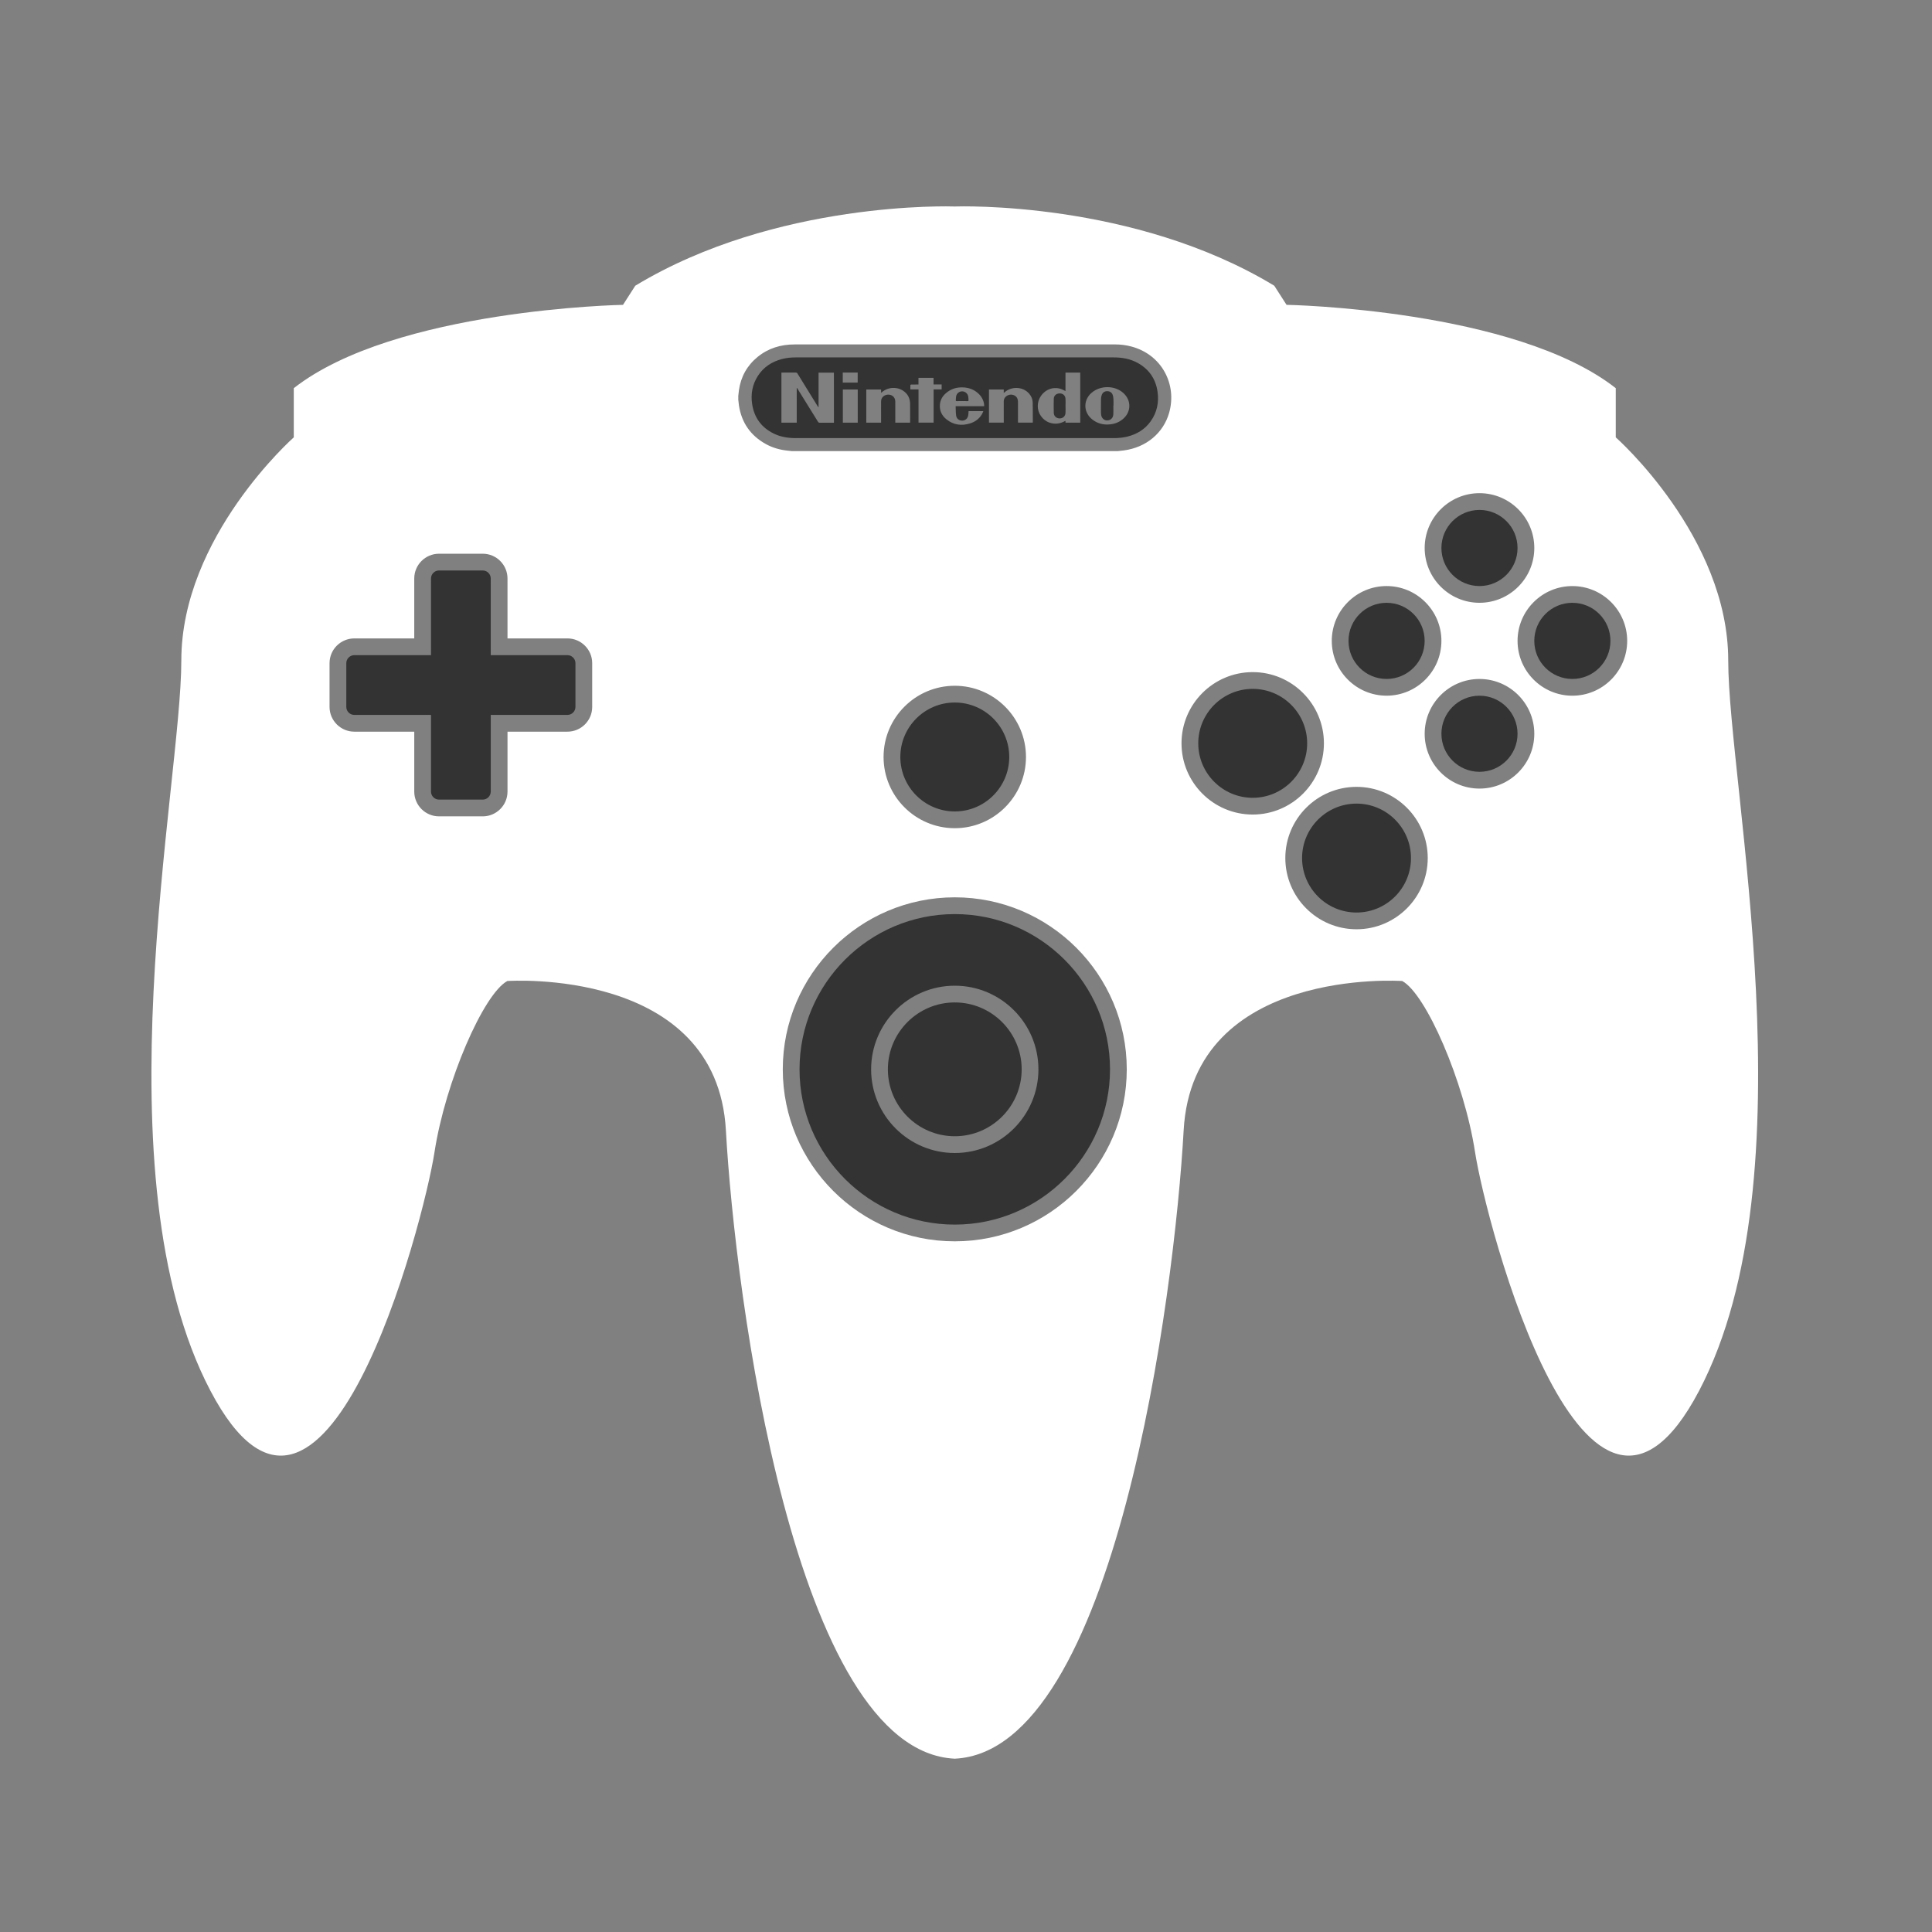<?xml version="1.0" encoding="UTF-8" standalone="no"?>
<!-- Generator: Adobe Illustrator 16.0.0, SVG Export Plug-In . SVG Version: 6.00 Build 0)  -->

<svg
   version="1.1"
   id="Capa_1"
   x="0px"
   y="0px"
   width="24"
   height="24"
   viewBox="0 0 24 24"
   xml:space="preserve"
   sodipodi:docname="n64.svg"
   inkscape:version="1.2.1 (9c6d41e410, 2022-07-14)"
   xmlns:inkscape="http://www.inkscape.org/namespaces/inkscape"
   xmlns:sodipodi="http://sodipodi.sourceforge.net/DTD/sodipodi-0.dtd"
   xmlns="http://www.w3.org/2000/svg"
   xmlns:svg="http://www.w3.org/2000/svg"><rect x="0" y="0" width="24" height="24" fill="#808080" stroke="none"/><defs
   id="defs69" /><sodipodi:namedview
   id="namedview67"
   pagecolor="#ffffff"
   bordercolor="#000000"
   borderopacity="0.25"
   inkscape:showpageshadow="2"
   inkscape:pageopacity="0.0"
   inkscape:pagecheckerboard="0"
   inkscape:deskcolor="#d1d1d1"
   showgrid="false"
   inkscape:zoom="32"
   inkscape:cx="14.171875"
   inkscape:cy="11.65625"
   inkscape:window-width="1858"
   inkscape:window-height="1057"
   inkscape:window-x="54"
   inkscape:window-y="-8"
   inkscape:window-maximized="1"
   inkscape:current-layer="Capa_1" />
<g
   id="g34"
   transform="matrix(0.034,0,0,0.034,1.881,2.226)">
	<g
   id="g32">
		<path
   d="m 402.372,186.217 c -10.973,0 -19.896,8.923 -19.896,19.896 0,10.973 8.923,19.902 19.896,19.902 10.967,0 19.896,-8.929 19.896,-19.902 0,-10.973 -8.923,-19.896 -19.896,-19.896 z"
   id="path2"
   style="fill:#333333" />
		<path
   d="m 360.364,67.14 c -2.705,-1.499 -5.654,-2.025 -8.715,-2.025 -38.745,0 -77.497,0 -116.243,0 -1.72,0 -3.421,0.159 -5.085,0.606 -3.709,0.991 -6.732,2.962 -8.807,6.249 -1.965,3.121 -2.577,6.548 -2.038,10.159 0.747,4.988 3.403,8.617 7.944,10.832 2.515,1.23 5.208,1.634 7.98,1.634 19.382,0 38.764,0 58.14,0 19.37,0 38.733,0 58.103,0 1.652,0 3.286,-0.141 4.896,-0.539 3.5,-0.869 6.426,-2.625 8.543,-5.587 2.332,-3.274 3.085,-6.953 2.51,-10.888 -0.685,-4.645 -3.109,-8.152 -7.228,-10.441 z M 249.366,88.976 c -0.349,0 -0.679,0 -1.004,0 -1.395,0 -2.797,-0.012 -4.192,0.006 -0.306,0.006 -0.465,-0.098 -0.625,-0.355 -2.466,-3.99 -4.939,-7.974 -7.417,-11.958 -0.08,-0.129 -0.165,-0.257 -0.251,-0.386 -0.037,0.006 -0.067,0.012 -0.104,0.024 0,2.099 0,4.198 0,6.297 0,2.105 0,4.21 0,6.347 -1.879,0 -3.715,0 -5.594,0 0,-6.083 0,-12.167 0,-18.299 0.147,0 0.288,0 0.422,0 1.585,0 3.164,0.012 4.75,-0.006 0.336,-0.006 0.532,0.086 0.716,0.392 2.436,3.979 4.89,7.938 7.344,11.91 0.08,0.135 0.166,0.263 0.337,0.379 0,-4.21 0,-8.421 0,-12.65 1.903,0 3.739,0 5.606,0 0.012,6.096 0.012,12.179 0.012,18.299 z m 3.225,-18.33 c 0.918,0 1.824,0 2.729,0 0.894,0 1.793,0 2.724,0 0,1.218 0,2.424 0,3.666 -1.793,0 -3.605,0 -5.453,0 0,-1.217 0,-2.417 0,-3.666 z m 5.471,18.306 c -1.817,0 -3.611,0 -5.44,0 0,-4.033 0,-8.06 0,-12.112 1.812,0 3.611,0 5.44,0 0,4.057 0,8.072 0,12.112 z m 19.126,0 c -1.787,0 -3.562,0 -5.404,0 0,-0.147 0,-0.3 0,-0.453 0,-2.411 0,-4.822 0,-7.234 0,-1.261 -0.765,-2.24 -1.946,-2.491 -1.273,-0.269 -2.595,0.343 -3.066,1.457 -0.135,0.318 -0.178,0.692 -0.184,1.034 -0.012,2.399 0,4.798 0.006,7.197 0,0.153 0,0.312 0,0.49 -1.842,0 -3.604,0 -5.404,0 0,-4.039 0,-8.066 0,-12.118 1.781,0 3.556,0 5.398,0 0,0.379 0,0.759 0,1.236 0.196,-0.159 0.312,-0.239 0.416,-0.331 2.516,-2.111 6.365,-1.946 8.635,0.367 1.059,1.083 1.53,2.423 1.555,3.905 0.037,2.252 0.012,4.51 0.012,6.762 0.006,0.062 -0.012,0.111 -0.018,0.179 z m 8.592,-0.007 c -1.842,0 -3.647,0 -5.514,0 0,-4.033 0,-8.072 0,-12.142 -1.01,0 -1.964,0 -2.987,0 0,-0.563 -0.012,-1.095 0.019,-1.628 0,-0.061 0.214,-0.147 0.336,-0.153 0.857,-0.012 1.714,-0.006 2.62,-0.006 0,-0.82 0,-1.616 0,-2.442 1.848,0 3.647,0 5.508,0 0,0.802 0,1.585 0,2.424 0.998,0 1.965,0 2.956,0 0,0.624 0,1.193 0,1.799 -0.985,0 -1.94,0 -2.932,0 -0.006,4.058 -0.006,8.085 -0.006,12.148 z m 8.238,-2.546 c 0.172,1.181 1.157,1.854 2.326,1.812 1.07,-0.043 1.939,-0.856 2.099,-2.007 0.067,-0.465 0.073,-0.942 0.116,-1.462 0.894,0 1.781,0 2.675,0 0.881,0 1.763,0 2.705,0 -0.073,0.202 -0.123,0.373 -0.196,0.532 -0.954,2.056 -2.601,3.335 -4.719,3.978 -3.065,0.937 -5.96,0.539 -8.506,-1.481 -1.702,-1.347 -2.589,-3.134 -2.436,-5.349 0.117,-1.708 0.906,-3.097 2.167,-4.21 1.891,-1.665 4.131,-2.301 6.621,-2.124 2.143,0.153 4.009,0.942 5.533,2.479 1.193,1.206 1.909,2.889 1.848,4.364 -3.457,0 -6.891,0 -10.416,0 0.054,1.192 0.018,2.349 0.183,3.468 z m 27.986,2.546 c -1.775,0 -3.544,0 -5.368,0 -0.012,-0.153 -0.03,-0.318 -0.03,-0.483 0,-2.375 0,-4.749 0,-7.118 0,-1.254 -0.587,-2.124 -1.677,-2.491 -1.102,-0.373 -2.35,0 -3.054,0.912 -0.331,0.422 -0.465,0.899 -0.465,1.438 0.006,2.399 0.006,4.798 0.006,7.197 0,0.171 0,0.343 0,0.544 -1.812,0 -3.593,0 -5.404,0 0,-4.027 0,-8.054 0,-12.105 1.793,0 3.562,0 5.398,0 0,0.386 0,0.771 0,1.273 0.208,-0.171 0.324,-0.27 0.44,-0.367 2.662,-2.222 6.787,-1.897 8.923,0.71 0.753,0.918 1.193,1.977 1.218,3.151 0.049,2.375 0.03,4.743 0.043,7.118 0.001,0.062 -0.018,0.124 -0.03,0.221 z m 17.356,0.007 c -1.787,0 -3.562,0 -5.367,0 -0.018,-0.202 -0.036,-0.404 -0.055,-0.667 -1.854,1.077 -3.782,1.353 -5.796,0.661 -1.321,-0.453 -2.368,-1.303 -3.17,-2.442 -1.53,-2.167 -1.506,-5.159 0.067,-7.375 0.661,-0.93 1.487,-1.665 2.516,-2.179 1.016,-0.508 2.087,-0.698 3.213,-0.624 1.145,0.073 2.154,0.52 3.2,1.089 0,-1.175 0,-2.277 0,-3.378 0,-1.107 0,-2.215 0,-3.366 1.818,0 3.593,0 5.392,0 0,6.096 0,12.179 0,18.281 z m 15.484,-1.23 c -1.628,1.328 -3.52,1.909 -5.784,1.916 -2.031,-0.025 -4.021,-0.68 -5.679,-2.173 -2.901,-2.619 -2.864,-6.793 0.067,-9.376 3.176,-2.791 8.402,-2.815 11.561,-0.055 3.116,2.723 3.041,7.074 -0.165,9.688 z"
   id="path4"
   style="fill:#333333" />
		<path
   d="m 440.303,228.139 c -10.973,0 -19.896,8.923 -19.896,19.896 0,10.973 8.923,19.896 19.896,19.896 10.968,0 19.896,-8.923 19.896,-19.896 0,-10.973 -8.922,-19.896 -19.896,-19.896 z"
   id="path6"
   style="fill:#333333" />
		<path
   d="M 535.017,94.319 V 76.351 C 498.082,47.403 414.734,45.904 414.734,45.904 l -4.485,-6.983 C 358.822,7.77 294.703,9.93 293.516,9.973 292.335,9.93 228.209,7.77 176.789,38.92 l -4.492,6.989 c 0,0 -83.348,1.5 -120.282,30.447 v 17.969 c 0,0 -41.09,36.267 -41.09,81.518 0,45.251 -30.612,188.325 10.649,266.844 41.255,78.514 77.853,-61.23 81.849,-87.18 3.997,-25.948 17.968,-57.895 26.616,-62.552 0,0 76.524,-5.325 79.854,54.565 3.323,59.854 24.927,226.703 83.569,229.567 v 0.013 c 0.019,0 0.036,-0.007 0.055,-0.007 0.019,0 0.037,0.007 0.056,0.007 v -0.013 c 58.641,-2.87 80.245,-169.72 83.568,-229.567 3.329,-59.89 79.854,-54.565 79.854,-54.565 8.653,4.657 22.626,36.597 26.616,62.552 3.99,25.955 40.594,165.699 81.849,87.174 41.255,-78.526 10.648,-221.593 10.648,-266.844 0.005,-45.251 -41.091,-81.518 -41.091,-81.518 z m -373.969,98.483 c 0,4.988 -4.058,9.052 -9.051,9.052 H 130.1 v 21.891 c 0,4.988 -4.058,9.051 -9.051,9.051 h -15.967 c -4.988,0 -9.051,-4.058 -9.051,-9.051 V 201.854 H 74.132 c -4.988,0 -9.052,-4.064 -9.052,-9.052 v -15.967 c 0,-4.988 4.058,-9.052 9.052,-9.052 H 96.03 v -21.891 c 0,-4.988 4.057,-9.051 9.051,-9.051 h 15.967 c 4.988,0 9.051,4.057 9.051,9.051 v 21.891 h 21.897 c 4.988,0 9.051,4.058 9.051,9.052 v 15.967 z m 324.176,-78.085 c 11.047,0 20.031,8.984 20.031,20.024 0,11.041 -8.984,20.025 -20.031,20.025 -11.04,0 -20.024,-8.984 -20.024,-20.025 0,-11.04 8.977,-20.024 20.024,-20.024 z m -33.941,33.935 c 11.047,0 20.031,8.984 20.031,20.024 0,11.04 -8.984,20.031 -20.031,20.031 -11.04,0 -20.024,-8.99 -20.024,-20.031 0,-11.041 8.984,-20.024 20.024,-20.024 z M 293.516,388.066 c -34.651,0 -62.84,-28.188 -62.84,-62.84 0,-34.652 28.188,-62.847 62.84,-62.847 34.651,0 62.839,28.188 62.839,62.847 10e-4,34.652 -28.188,62.84 -62.839,62.84 z M 267.5,211.101 c 0,-14.345 11.671,-26.016 26.016,-26.016 14.345,0 26.016,11.671 26.016,26.016 0,14.352 -11.671,26.022 -26.016,26.022 -14.345,0 -26.016,-11.671 -26.016,-26.022 z M 371.839,85.353 c -2.105,7.411 -8.403,12.656 -16.543,13.746 -0.752,0.098 -1.512,0.165 -2.271,0.251 -39.663,0 -79.32,0 -118.984,0 -0.496,-0.055 -0.991,-0.11 -1.487,-0.159 -2.834,-0.282 -5.539,-1.028 -8.036,-2.405 -5.587,-3.084 -8.886,-7.791 -9.859,-14.113 -0.104,-0.685 -0.159,-1.383 -0.239,-2.075 0,-0.477 0,-0.948 0,-1.426 0.08,-0.704 0.141,-1.414 0.239,-2.111 0.716,-4.902 2.962,-8.972 6.799,-12.105 3.929,-3.213 8.519,-4.584 13.531,-4.584 39.027,-0.012 78.048,-0.006 117.075,-0.006 2.051,0 4.07,0.251 6.053,0.789 11.128,3.004 16.647,13.892 13.722,24.198 z m 4.517,120.76 c 0,-14.345 11.671,-26.016 26.016,-26.016 14.346,0 26.017,11.671 26.017,26.016 0,14.352 -11.671,26.022 -26.017,26.022 -14.345,0 -26.016,-11.677 -26.016,-26.022 z m 63.947,67.938 c -14.345,0 -26.016,-11.671 -26.016,-26.016 0,-14.345 11.671,-26.016 26.016,-26.016 14.346,0 26.017,11.671 26.017,26.016 0,14.345 -11.671,26.016 -26.017,26.016 z m 44.921,-51.402 c -11.04,0 -20.024,-8.984 -20.024,-20.024 0,-11.04 8.984,-20.025 20.024,-20.025 11.047,0 20.031,8.984 20.031,20.025 0,11.041 -8.99,20.024 -20.031,20.024 z m 33.936,-33.935 c -11.04,0 -20.024,-8.99 -20.024,-20.031 0,-11.041 8.984,-20.025 20.024,-20.025 11.047,0 20.031,8.984 20.031,20.025 0,11.041 -8.984,20.031 -20.031,20.031 z"
   id="path8"
   style="fill:#ffffff" />
		<path
   d="m 351.208,78.798 c -0.33,-0.894 -1.053,-1.346 -1.995,-1.346 -0.924,0 -1.64,0.44 -1.977,1.316 -0.184,0.477 -0.288,1.022 -0.294,1.536 -0.037,1.67 -0.019,3.348 -0.012,5.018 0,0.288 0.03,0.582 0.079,0.863 0.202,1.132 1.034,1.916 2.068,1.952 1.292,0.049 2.283,-0.826 2.362,-2.191 0.062,-1.053 0.013,-2.105 0.013,-3.158 0.019,0 0.03,0 0.049,0 0,-0.79 0.036,-1.585 -0.013,-2.375 -0.029,-0.543 -0.09,-1.106 -0.28,-1.615 z"
   id="path10"
   style="fill:#333333" />
		<circle
   cx="485.224"
   cy="202.618"
   r="13.905"
   id="circle12"
   style="fill:#333333" />
		<circle
   cx="519.16"
   cy="168.683"
   r="13.911"
   id="circle14"
   style="fill:#333333" />
		<path
   d="m 293.516,268.506 c -31.273,0 -56.72,25.447 -56.72,56.726 0,31.279 25.447,56.721 56.72,56.721 31.273,0 56.72,-25.441 56.72,-56.721 0,-31.28 -25.442,-56.726 -56.72,-56.726 z m 0,87.29 c -16.854,0 -30.563,-13.709 -30.563,-30.563 0,-16.854 13.708,-30.563 30.563,-30.563 16.854,0 30.563,13.709 30.563,30.563 0,16.854 -13.709,30.563 -30.563,30.563 z"
   id="path16"
   style="fill:#333333" />
		<circle
   cx="451.283"
   cy="168.683"
   r="13.911"
   id="circle18"
   style="fill:#333333" />
		<path
   d="m 293.516,300.783 c -13.476,0 -24.443,10.967 -24.443,24.443 0,13.476 10.967,24.443 24.443,24.443 13.476,0 24.443,-10.967 24.443,-24.443 0,-13.476 -10.967,-24.443 -24.443,-24.443 z"
   id="path20"
   style="fill:#333333" />
		<circle
   cx="485.224"
   cy="134.748"
   r="13.905"
   id="circle22"
   style="fill:#333333" />
		<path
   d="m 296.276,77.513 c -1.09,-0.037 -2.062,0.716 -2.27,1.812 -0.092,0.459 -0.074,0.942 -0.117,1.414 -0.024,0.257 0.08,0.349 0.337,0.343 0.661,-0.012 1.316,-0.006 1.976,-0.006 0.661,0 1.316,-0.012 1.978,0.006 0.281,0.006 0.379,-0.092 0.354,-0.367 -0.037,-0.416 -0.03,-0.844 -0.092,-1.261 -0.165,-1.102 -1.077,-1.91 -2.166,-1.941 z"
   id="path24"
   style="fill:#333333" />
		<path
   d="m 151.997,173.903 h -28.018 v -28.011 c 0,-1.616 -1.316,-2.932 -2.931,-2.932 h -15.967 c -1.616,0 -2.932,1.316 -2.932,2.932 v 28.011 H 74.132 c -1.616,0 -2.932,1.316 -2.932,2.932 v 15.967 c 0,1.622 1.316,2.932 2.932,2.932 h 28.017 v 28.011 c 0,1.616 1.316,2.931 2.932,2.931 h 15.967 c 1.615,0 2.931,-1.315 2.931,-2.931 v -28.011 h 28.018 c 1.616,0 2.931,-1.316 2.931,-2.932 v -15.967 c 0,-1.616 -1.315,-2.932 -2.931,-2.932 z"
   id="path26"
   style="fill:#333333" />
		<path
   d="m 313.417,211.101 c 0,-10.973 -8.923,-19.896 -19.896,-19.896 -10.973,0 -19.896,8.923 -19.896,19.896 0,10.973 8.923,19.902 19.896,19.902 10.974,0 19.896,-8.929 19.896,-19.902 z"
   id="path28"
   style="fill:#333333" />
		<path
   d="m 331.802,78.266 c -1.206,0.018 -2.087,0.814 -2.118,2.001 -0.042,1.702 -0.036,3.403 0,5.098 0.025,1.181 0.912,2.001 2.1,2.038 1.163,0.037 2.1,-0.753 2.185,-1.94 0.062,-0.863 0.013,-1.738 0.013,-2.607 v 0 c 0,-0.894 0.049,-1.793 -0.013,-2.687 -0.093,-1.175 -0.992,-1.921 -2.167,-1.903 z"
   id="path30"
   style="fill:#333333" />
	</g>
</g>
<g
   id="g36"
   transform="translate(1.75,-0.094)">
</g>
<g
   id="g38"
   transform="translate(1.75,-0.094)">
</g>
<g
   id="g40"
   transform="translate(1.75,-0.094)">
</g>
<g
   id="g42"
   transform="translate(1.75,-0.094)">
</g>
<g
   id="g44"
   transform="translate(1.75,-0.094)">
</g>
<g
   id="g46"
   transform="translate(1.75,-0.094)">
</g>
<g
   id="g48"
   transform="translate(1.75,-0.094)">
</g>
<g
   id="g50"
   transform="translate(1.75,-0.094)">
</g>
<g
   id="g52"
   transform="translate(1.75,-0.094)">
</g>
<g
   id="g54"
   transform="translate(1.75,-0.094)">
</g>
<g
   id="g56"
   transform="translate(1.75,-0.094)">
</g>
<g
   id="g58"
   transform="translate(1.75,-0.094)">
</g>
<g
   id="g60"
   transform="translate(1.75,-0.094)">
</g>
<g
   id="g62"
   transform="translate(1.75,-0.094)">
</g>
<g
   id="g64"
   transform="translate(1.75,-0.094)">
</g>
</svg>
